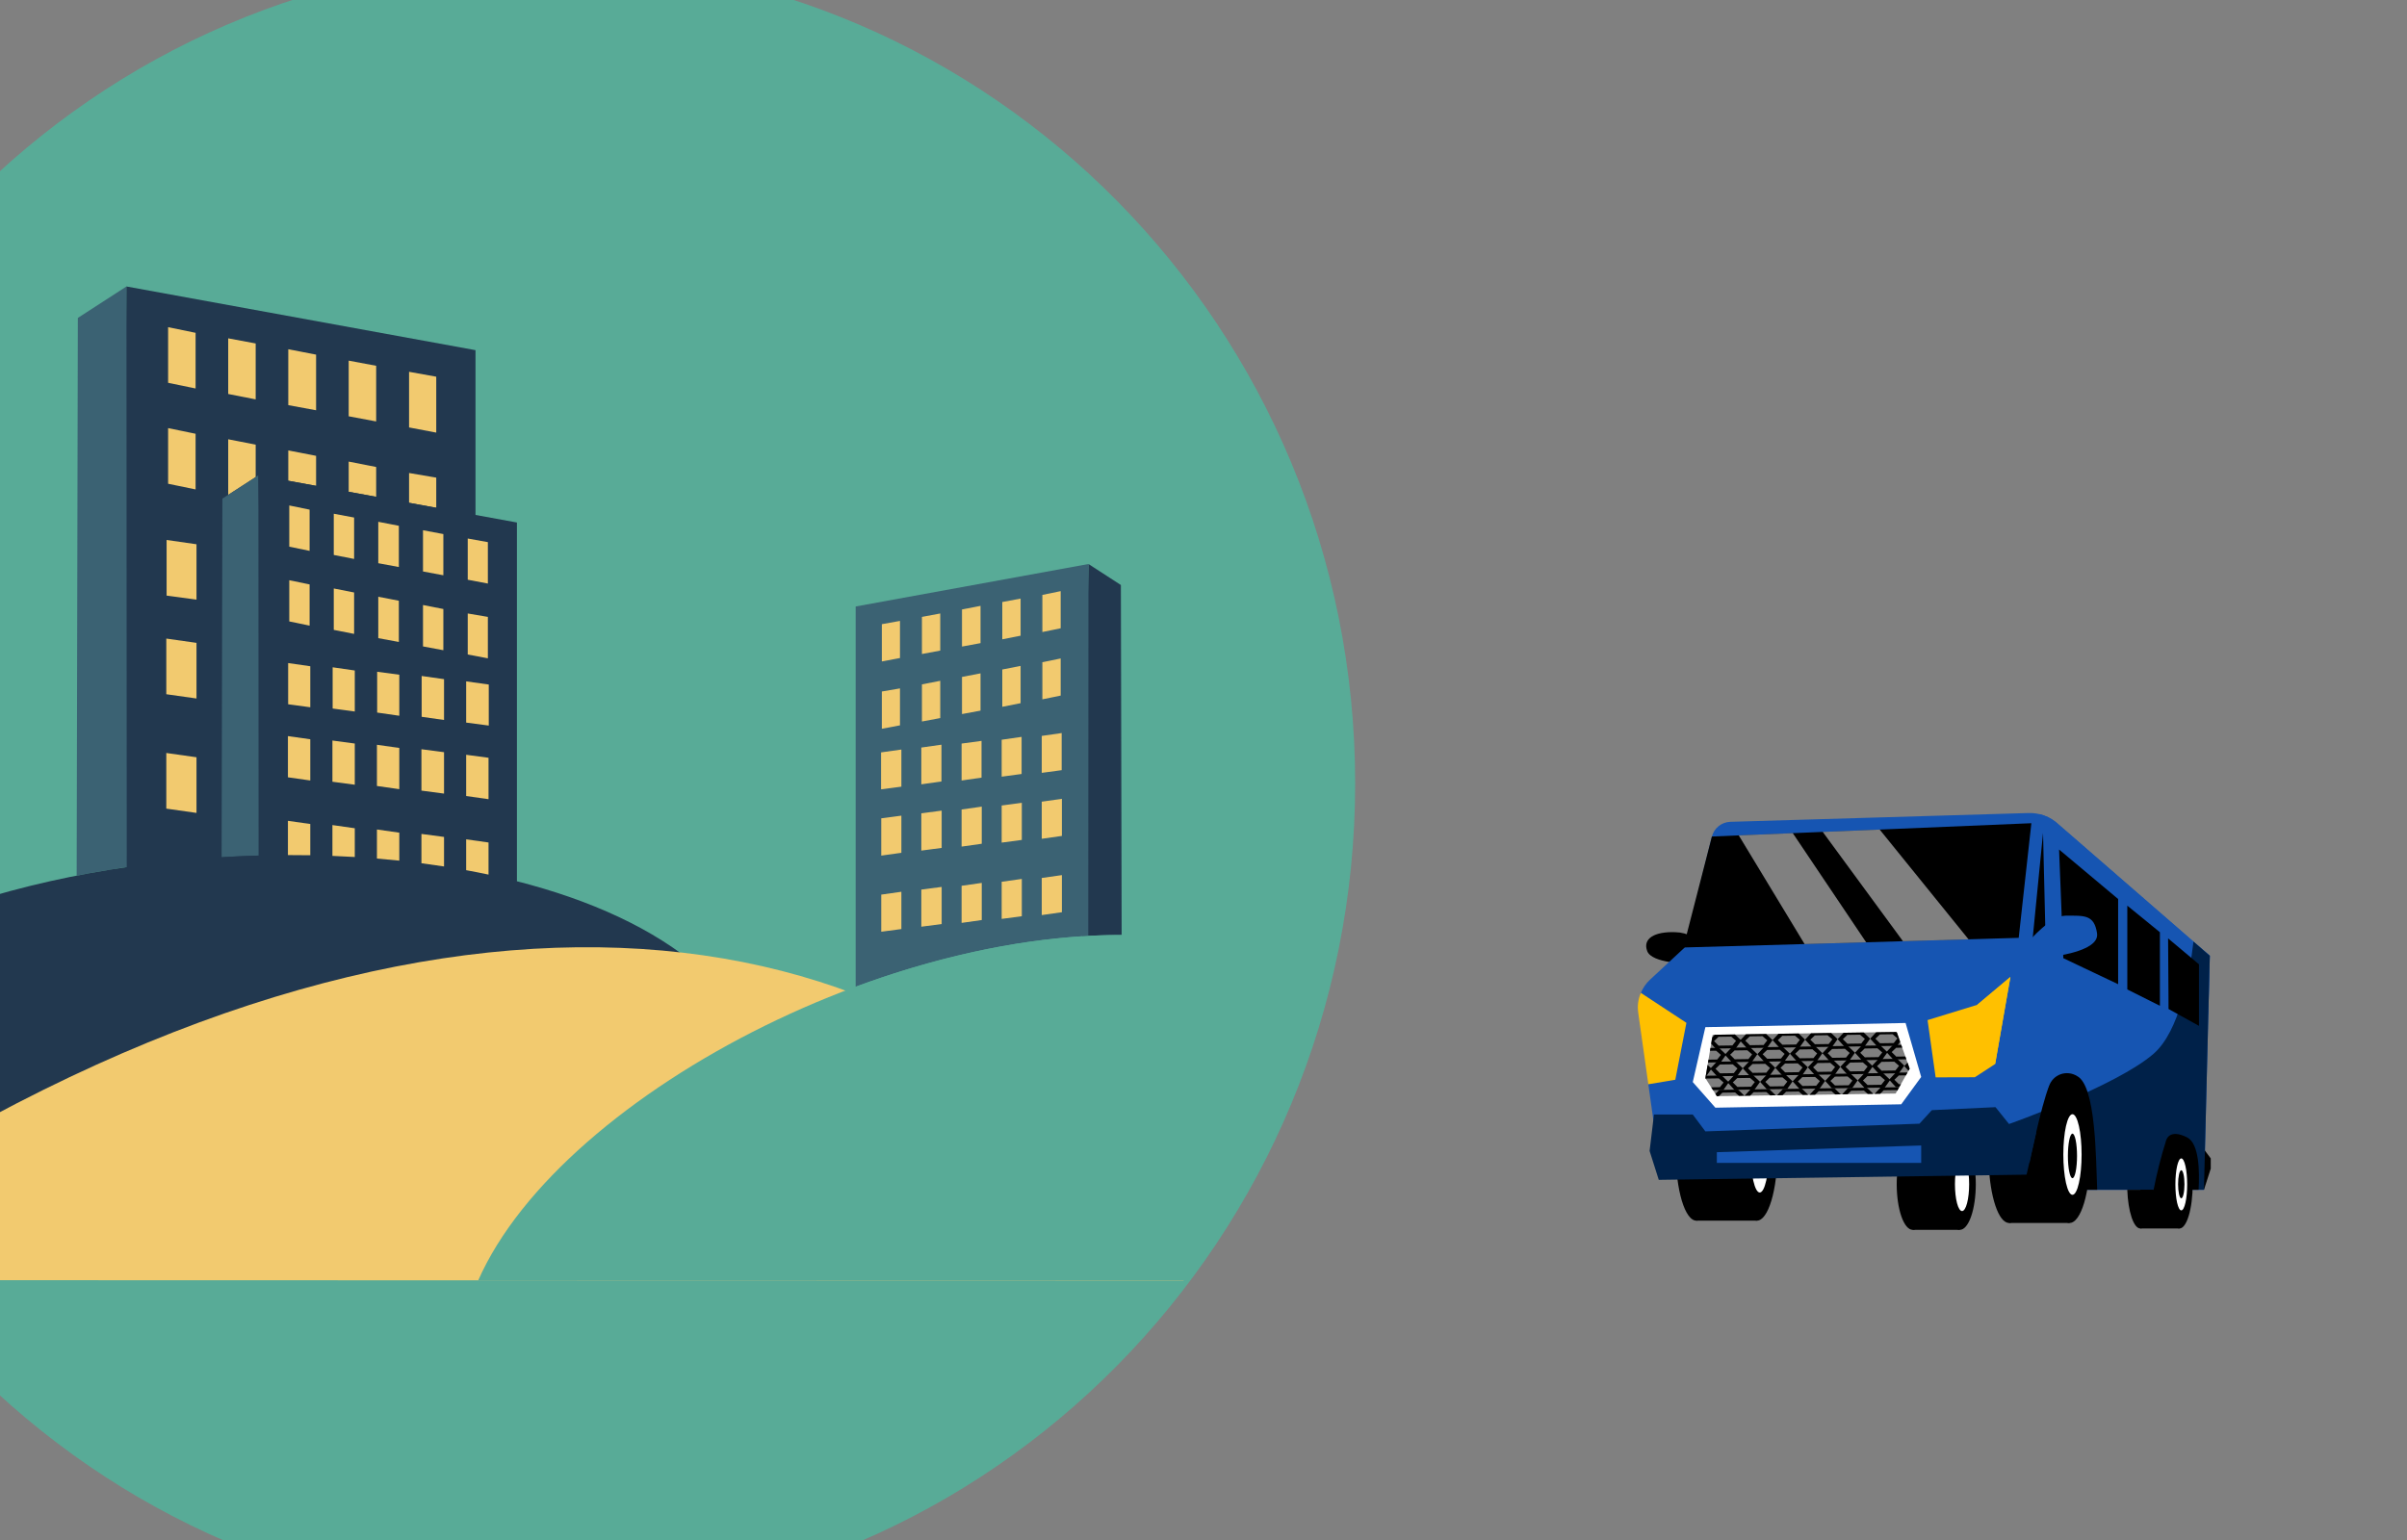 <svg xmlns="http://www.w3.org/2000/svg" xmlns:xlink="http://www.w3.org/1999/xlink" width="1200" zoomAndPan="magnify" viewBox="0 0 900 576" height="768" preserveAspectRatio="xMidYMid meet" version="1.0"><rect x="0" y="0" width="900" height="576" fill="#808080" stroke="none"/><defs><clipPath id="c50870cd06"><path d="M 613 304.039 L 827 304.039 L 827 446 L 613 446 Z M 613 304.039 " clip-rule="nonzero"/></clipPath><clipPath id="26bb9c0d37"><path d="M 745 304.039 L 827 304.039 L 827 417 L 745 417 Z M 745 304.039 " clip-rule="nonzero"/></clipPath><clipPath id="5afe6387d0"><path d="M 637 385.328 L 715 385.328 L 715 410 L 637 410 Z M 637 385.328 " clip-rule="nonzero"/></clipPath><clipPath id="3773855253"><path d="M 640.371 387.039 L 637.652 403.27 L 641.945 409.996 L 708.793 409.012 L 714.051 399.723 L 709.199 385.988 Z M 640.371 387.039 " clip-rule="nonzero"/></clipPath><clipPath id="8f1672b549"><path d="M 638 386 L 652 386 L 652 393 L 638 393 Z M 638 386 " clip-rule="nonzero"/></clipPath><clipPath id="b7da00305a"><path d="M 640.371 387.039 L 637.652 403.27 L 641.945 409.996 L 708.793 409.012 L 714.051 399.723 L 709.199 385.988 Z M 640.371 387.039 " clip-rule="nonzero"/></clipPath><clipPath id="93feeb0525"><path d="M 650 386 L 663 386 L 663 393 L 650 393 Z M 650 386 " clip-rule="nonzero"/></clipPath><clipPath id="50cc2ec96d"><path d="M 640.371 387.039 L 637.652 403.27 L 641.945 409.996 L 708.793 409.012 L 714.051 399.723 L 709.199 385.988 Z M 640.371 387.039 " clip-rule="nonzero"/></clipPath><clipPath id="a09b13b1d5"><path d="M 662 386 L 675 386 L 675 392 L 662 392 Z M 662 386 " clip-rule="nonzero"/></clipPath><clipPath id="7c0d846e97"><path d="M 640.371 387.039 L 637.652 403.27 L 641.945 409.996 L 708.793 409.012 L 714.051 399.723 L 709.199 385.988 Z M 640.371 387.039 " clip-rule="nonzero"/></clipPath><clipPath id="ab8225ae27"><path d="M 674 386 L 688 386 L 688 392 L 674 392 Z M 674 386 " clip-rule="nonzero"/></clipPath><clipPath id="38d6e8d52d"><path d="M 640.371 387.039 L 637.652 403.27 L 641.945 409.996 L 708.793 409.012 L 714.051 399.723 L 709.199 385.988 Z M 640.371 387.039 " clip-rule="nonzero"/></clipPath><clipPath id="631a43b63d"><path d="M 687 385.328 L 700 385.328 L 700 392 L 687 392 Z M 687 385.328 " clip-rule="nonzero"/></clipPath><clipPath id="41ed43c1f1"><path d="M 640.371 387.039 L 637.652 403.27 L 641.945 409.996 L 708.793 409.012 L 714.051 399.723 L 709.199 385.988 Z M 640.371 387.039 " clip-rule="nonzero"/></clipPath><clipPath id="b9b2896fe4"><path d="M 699 385.328 L 712 385.328 L 712 392 L 699 392 Z M 699 385.328 " clip-rule="nonzero"/></clipPath><clipPath id="6bdbd71ebe"><path d="M 640.371 387.039 L 637.652 403.27 L 641.945 409.996 L 708.793 409.012 L 714.051 399.723 L 709.199 385.988 Z M 640.371 387.039 " clip-rule="nonzero"/></clipPath><clipPath id="a445937c79"><path d="M 637 391 L 646 391 L 646 398 L 637 398 Z M 637 391 " clip-rule="nonzero"/></clipPath><clipPath id="720e66d20e"><path d="M 640.371 387.039 L 637.652 403.27 L 641.945 409.996 L 708.793 409.012 L 714.051 399.723 L 709.199 385.988 Z M 640.371 387.039 " clip-rule="nonzero"/></clipPath><clipPath id="6c45c16531"><path d="M 644 391 L 658 391 L 658 398 L 644 398 Z M 644 391 " clip-rule="nonzero"/></clipPath><clipPath id="a61a48e977"><path d="M 640.371 387.039 L 637.652 403.27 L 641.945 409.996 L 708.793 409.012 L 714.051 399.723 L 709.199 385.988 Z M 640.371 387.039 " clip-rule="nonzero"/></clipPath><clipPath id="13bc1ef814"><path d="M 657 391 L 670 391 L 670 398 L 657 398 Z M 657 391 " clip-rule="nonzero"/></clipPath><clipPath id="ef3e262cb1"><path d="M 640.371 387.039 L 637.652 403.27 L 641.945 409.996 L 708.793 409.012 L 714.051 399.723 L 709.199 385.988 Z M 640.371 387.039 " clip-rule="nonzero"/></clipPath><clipPath id="40431cc920"><path d="M 669 391 L 682 391 L 682 397 L 669 397 Z M 669 391 " clip-rule="nonzero"/></clipPath><clipPath id="650b8360eb"><path d="M 640.371 387.039 L 637.652 403.27 L 641.945 409.996 L 708.793 409.012 L 714.051 399.723 L 709.199 385.988 Z M 640.371 387.039 " clip-rule="nonzero"/></clipPath><clipPath id="f94ff9e582"><path d="M 681 391 L 694 391 L 694 397 L 681 397 Z M 681 391 " clip-rule="nonzero"/></clipPath><clipPath id="95c9f5e96e"><path d="M 640.371 387.039 L 637.652 403.27 L 641.945 409.996 L 708.793 409.012 L 714.051 399.723 L 709.199 385.988 Z M 640.371 387.039 " clip-rule="nonzero"/></clipPath><clipPath id="4570484403"><path d="M 693 391 L 706 391 L 706 397 L 693 397 Z M 693 391 " clip-rule="nonzero"/></clipPath><clipPath id="482ec7bea9"><path d="M 640.371 387.039 L 637.652 403.27 L 641.945 409.996 L 708.793 409.012 L 714.051 399.723 L 709.199 385.988 Z M 640.371 387.039 " clip-rule="nonzero"/></clipPath><clipPath id="af3687f2bf"><path d="M 705 390 L 715 390 L 715 397 L 705 397 Z M 705 390 " clip-rule="nonzero"/></clipPath><clipPath id="1d37b58426"><path d="M 640.371 387.039 L 637.652 403.27 L 641.945 409.996 L 708.793 409.012 L 714.051 399.723 L 709.199 385.988 Z M 640.371 387.039 " clip-rule="nonzero"/></clipPath><clipPath id="a944ec4eaa"><path d="M 637 402 L 647 402 L 647 408 L 637 408 Z M 637 402 " clip-rule="nonzero"/></clipPath><clipPath id="b0e8e57671"><path d="M 640.371 387.039 L 637.652 403.27 L 641.945 409.996 L 708.793 409.012 L 714.051 399.723 L 709.199 385.988 Z M 640.371 387.039 " clip-rule="nonzero"/></clipPath><clipPath id="6ee6299d6f"><path d="M 645 402 L 659 402 L 659 408 L 645 408 Z M 645 402 " clip-rule="nonzero"/></clipPath><clipPath id="b40103d2fd"><path d="M 640.371 387.039 L 637.652 403.27 L 641.945 409.996 L 708.793 409.012 L 714.051 399.723 L 709.199 385.988 Z M 640.371 387.039 " clip-rule="nonzero"/></clipPath><clipPath id="bcd43a2240"><path d="M 658 401 L 671 401 L 671 408 L 658 408 Z M 658 401 " clip-rule="nonzero"/></clipPath><clipPath id="23d0c650a2"><path d="M 640.371 387.039 L 637.652 403.27 L 641.945 409.996 L 708.793 409.012 L 714.051 399.723 L 709.199 385.988 Z M 640.371 387.039 " clip-rule="nonzero"/></clipPath><clipPath id="b4ce38d4cf"><path d="M 670 401 L 683 401 L 683 408 L 670 408 Z M 670 401 " clip-rule="nonzero"/></clipPath><clipPath id="df32334731"><path d="M 640.371 387.039 L 637.652 403.27 L 641.945 409.996 L 708.793 409.012 L 714.051 399.723 L 709.199 385.988 Z M 640.371 387.039 " clip-rule="nonzero"/></clipPath><clipPath id="328d799c04"><path d="M 682 401 L 695 401 L 695 408 L 682 408 Z M 682 401 " clip-rule="nonzero"/></clipPath><clipPath id="1b8f87cc86"><path d="M 640.371 387.039 L 637.652 403.27 L 641.945 409.996 L 708.793 409.012 L 714.051 399.723 L 709.199 385.988 Z M 640.371 387.039 " clip-rule="nonzero"/></clipPath><clipPath id="6e350bc736"><path d="M 694 401 L 707 401 L 707 407 L 694 407 Z M 694 401 " clip-rule="nonzero"/></clipPath><clipPath id="379f4aab6c"><path d="M 640.371 387.039 L 637.652 403.27 L 641.945 409.996 L 708.793 409.012 L 714.051 399.723 L 709.199 385.988 Z M 640.371 387.039 " clip-rule="nonzero"/></clipPath><clipPath id="54a6721511"><path d="M 706 401 L 715 401 L 715 407 L 706 407 Z M 706 401 " clip-rule="nonzero"/></clipPath><clipPath id="5874a92c2b"><path d="M 640.371 387.039 L 637.652 403.27 L 641.945 409.996 L 708.793 409.012 L 714.051 399.723 L 709.199 385.988 Z M 640.371 387.039 " clip-rule="nonzero"/></clipPath><clipPath id="2b37ffe5c1"><path d="M 640 407 L 653 407 L 653 410 L 640 410 Z M 640 407 " clip-rule="nonzero"/></clipPath><clipPath id="2f9fa04454"><path d="M 640.371 387.039 L 637.652 403.27 L 641.945 409.996 L 708.793 409.012 L 714.051 399.723 L 709.199 385.988 Z M 640.371 387.039 " clip-rule="nonzero"/></clipPath><clipPath id="88fdb44ea2"><path d="M 652 407 L 665 407 L 665 410 L 652 410 Z M 652 407 " clip-rule="nonzero"/></clipPath><clipPath id="8275cd7e96"><path d="M 640.371 387.039 L 637.652 403.27 L 641.945 409.996 L 708.793 409.012 L 714.051 399.723 L 709.199 385.988 Z M 640.371 387.039 " clip-rule="nonzero"/></clipPath><clipPath id="ac8d872f6c"><path d="M 664 407 L 677 407 L 677 410 L 664 410 Z M 664 407 " clip-rule="nonzero"/></clipPath><clipPath id="8daf74ec04"><path d="M 640.371 387.039 L 637.652 403.27 L 641.945 409.996 L 708.793 409.012 L 714.051 399.723 L 709.199 385.988 Z M 640.371 387.039 " clip-rule="nonzero"/></clipPath><clipPath id="d397c3bda0"><path d="M 676 407 L 689 407 L 689 410 L 676 410 Z M 676 407 " clip-rule="nonzero"/></clipPath><clipPath id="5b356e0130"><path d="M 640.371 387.039 L 637.652 403.27 L 641.945 409.996 L 708.793 409.012 L 714.051 399.723 L 709.199 385.988 Z M 640.371 387.039 " clip-rule="nonzero"/></clipPath><clipPath id="2549a88d62"><path d="M 688 406 L 701 406 L 701 410 L 688 410 Z M 688 406 " clip-rule="nonzero"/></clipPath><clipPath id="88d81db67d"><path d="M 640.371 387.039 L 637.652 403.27 L 641.945 409.996 L 708.793 409.012 L 714.051 399.723 L 709.199 385.988 Z M 640.371 387.039 " clip-rule="nonzero"/></clipPath><clipPath id="494ccb5560"><path d="M 700 406 L 713 406 L 713 410 L 700 410 Z M 700 406 " clip-rule="nonzero"/></clipPath><clipPath id="beb9265c9e"><path d="M 640.371 387.039 L 637.652 403.27 L 641.945 409.996 L 708.793 409.012 L 714.051 399.723 L 709.199 385.988 Z M 640.371 387.039 " clip-rule="nonzero"/></clipPath><clipPath id="9e418f6b1f"><path d="M 637 397 L 640 397 L 640 403 L 637 403 Z M 637 397 " clip-rule="nonzero"/></clipPath><clipPath id="fe9341bc4c"><path d="M 640.371 387.039 L 637.652 403.27 L 641.945 409.996 L 708.793 409.012 L 714.051 399.723 L 709.199 385.988 Z M 640.371 387.039 " clip-rule="nonzero"/></clipPath><clipPath id="522a0f078a"><path d="M 639 397 L 652 397 L 652 403 L 639 403 Z M 639 397 " clip-rule="nonzero"/></clipPath><clipPath id="a7b4d72d1e"><path d="M 640.371 387.039 L 637.652 403.27 L 641.945 409.996 L 708.793 409.012 L 714.051 399.723 L 709.199 385.988 Z M 640.371 387.039 " clip-rule="nonzero"/></clipPath><clipPath id="d218471d20"><path d="M 651 396 L 664 396 L 664 403 L 651 403 Z M 651 396 " clip-rule="nonzero"/></clipPath><clipPath id="0ebba485b9"><path d="M 640.371 387.039 L 637.652 403.27 L 641.945 409.996 L 708.793 409.012 L 714.051 399.723 L 709.199 385.988 Z M 640.371 387.039 " clip-rule="nonzero"/></clipPath><clipPath id="e669d8592c"><path d="M 663 396 L 676 396 L 676 403 L 663 403 Z M 663 396 " clip-rule="nonzero"/></clipPath><clipPath id="d83c089aa7"><path d="M 640.371 387.039 L 637.652 403.27 L 641.945 409.996 L 708.793 409.012 L 714.051 399.723 L 709.199 385.988 Z M 640.371 387.039 " clip-rule="nonzero"/></clipPath><clipPath id="67377e4934"><path d="M 675 396 L 689 396 L 689 402 L 675 402 Z M 675 396 " clip-rule="nonzero"/></clipPath><clipPath id="d74d5931ab"><path d="M 640.371 387.039 L 637.652 403.27 L 641.945 409.996 L 708.793 409.012 L 714.051 399.723 L 709.199 385.988 Z M 640.371 387.039 " clip-rule="nonzero"/></clipPath><clipPath id="06bd7088a5"><path d="M 688 396 L 701 396 L 701 402 L 688 402 Z M 688 396 " clip-rule="nonzero"/></clipPath><clipPath id="fec5ff9d75"><path d="M 640.371 387.039 L 637.652 403.27 L 641.945 409.996 L 708.793 409.012 L 714.051 399.723 L 709.199 385.988 Z M 640.371 387.039 " clip-rule="nonzero"/></clipPath><clipPath id="fc6bb465eb"><path d="M 699 396 L 713 396 L 713 402 L 699 402 Z M 699 396 " clip-rule="nonzero"/></clipPath><clipPath id="2ff2633f43"><path d="M 640.371 387.039 L 637.652 403.27 L 641.945 409.996 L 708.793 409.012 L 714.051 399.723 L 709.199 385.988 Z M 640.371 387.039 " clip-rule="nonzero"/></clipPath><clipPath id="84426af711"><path d="M 712 396 L 715 396 L 715 402 L 712 402 Z M 712 396 " clip-rule="nonzero"/></clipPath><clipPath id="41c63237e7"><path d="M 640.371 387.039 L 637.652 403.27 L 641.945 409.996 L 708.793 409.012 L 714.051 399.723 L 709.199 385.988 Z M 640.371 387.039 " clip-rule="nonzero"/></clipPath><clipPath id="c1377e2e1a"><path d="M 0 0 L 506.707 0 L 506.707 576 L 0 576 Z M 0 0 " clip-rule="nonzero"/></clipPath><clipPath id="f3a77e165f"><path d="M 203.043 -14.961 C 35.336 -14.961 -100.621 122.902 -100.621 292.969 C -100.621 463.031 35.336 600.895 203.043 600.895 C 370.754 600.895 506.707 463.031 506.707 292.969 C 506.707 122.902 370.754 -14.961 203.043 -14.961 Z M 203.043 -14.961 " clip-rule="nonzero"/></clipPath><clipPath id="263dd92ead"><path d="M 28 107.059 L 51 107.059 L 51 328 L 28 328 Z M 28 107.059 " clip-rule="nonzero"/></clipPath><clipPath id="b2fe853df6"><path d="M 47 107.059 L 178 107.059 L 178 332 L 47 332 Z M 47 107.059 " clip-rule="nonzero"/></clipPath><clipPath id="45325cd7c7"><path d="M 0 354.137 L 442.562 354.137 L 442.562 478.945 L 0 478.945 Z M 0 354.137 " clip-rule="nonzero"/></clipPath><clipPath id="a10dad5367"><path d="M 178.258 349.438 L 442.562 349.438 L 442.562 478.945 L 178.258 478.945 Z M 178.258 349.438 " clip-rule="nonzero"/></clipPath></defs><path fill="#000000" d="M 631.066 360.371 C 631.066 360.371 617.699 360.379 615.918 355.75 C 614.141 351.121 618.527 348.34 626.5 348.668 C 627.621 348.688 628.723 348.844 629.805 349.141 C 630.883 349.434 631.914 349.859 632.887 350.41 C 633.859 350.961 634.75 351.625 635.559 352.398 C 636.367 353.176 637.062 354.039 637.652 354.988 Z M 631.066 360.371 " fill-opacity="1" fill-rule="nonzero"/><path fill="#000000" d="M 721.148 442.898 C 721.148 444.023 721.109 445.133 721.031 446.234 C 720.957 447.336 720.844 448.402 720.691 449.441 C 720.543 450.477 720.359 451.461 720.141 452.395 C 719.922 453.328 719.676 454.191 719.398 454.984 C 719.121 455.781 718.816 456.488 718.492 457.113 C 718.164 457.734 717.82 458.262 717.457 458.691 C 717.098 459.121 716.723 459.445 716.34 459.664 C 715.953 459.883 715.566 459.992 715.172 459.992 C 714.781 459.992 714.391 459.883 714.008 459.664 C 713.621 459.445 713.25 459.121 712.887 458.691 C 712.523 458.262 712.18 457.734 711.855 457.113 C 711.527 456.488 711.227 455.781 710.949 454.984 C 710.672 454.191 710.422 453.328 710.207 452.395 C 709.988 451.461 709.805 450.477 709.652 449.441 C 709.504 448.402 709.391 447.336 709.312 446.234 C 709.238 445.133 709.199 444.023 709.199 442.898 C 709.199 441.777 709.238 440.668 709.312 439.566 C 709.391 438.465 709.504 437.395 709.652 436.359 C 709.805 435.32 709.988 434.336 710.207 433.402 C 710.422 432.473 710.672 431.609 710.949 430.812 C 711.227 430.02 711.527 429.312 711.855 428.688 C 712.18 428.066 712.523 427.539 712.887 427.109 C 713.25 426.68 713.621 426.355 714.008 426.137 C 714.391 425.918 714.781 425.809 715.172 425.809 C 715.566 425.809 715.953 425.918 716.34 426.137 C 716.723 426.355 717.098 426.68 717.457 427.109 C 717.82 427.539 718.164 428.066 718.492 428.688 C 718.816 429.312 719.121 430.02 719.398 430.812 C 719.676 431.609 719.922 432.473 720.141 433.402 C 720.359 434.336 720.543 435.32 720.691 436.359 C 720.844 437.395 720.957 438.465 721.031 439.566 C 721.109 440.668 721.148 441.777 721.148 442.898 Z M 721.148 442.898 " fill-opacity="1" fill-rule="nonzero"/><path fill="#000000" d="M 715.172 425.809 L 732.797 425.809 L 732.797 459.992 L 715.172 459.992 Z M 715.172 425.809 " fill-opacity="1" fill-rule="nonzero"/><path fill="#000000" d="M 738.77 442.898 C 738.77 444.023 738.73 445.133 738.652 446.234 C 738.578 447.336 738.465 448.402 738.312 449.441 C 738.164 450.477 737.98 451.461 737.762 452.395 C 737.543 453.328 737.297 454.191 737.02 454.984 C 736.742 455.781 736.441 456.488 736.113 457.113 C 735.789 457.734 735.445 458.262 735.082 458.691 C 734.719 459.121 734.344 459.445 733.961 459.664 C 733.574 459.883 733.188 459.992 732.797 459.992 C 732.402 459.992 732.016 459.883 731.629 459.664 C 731.246 459.445 730.871 459.121 730.508 458.691 C 730.148 458.262 729.801 457.734 729.477 457.113 C 729.148 456.488 728.848 455.781 728.57 454.984 C 728.293 454.191 728.047 453.328 727.828 452.395 C 727.609 451.461 727.426 450.477 727.277 449.441 C 727.125 448.402 727.012 447.336 726.938 446.234 C 726.859 445.133 726.82 444.023 726.82 442.898 C 726.82 441.777 726.859 440.668 726.938 439.566 C 727.012 438.465 727.125 437.395 727.277 436.359 C 727.426 435.32 727.609 434.336 727.828 433.402 C 728.047 432.473 728.293 431.609 728.57 430.812 C 728.848 430.02 729.148 429.312 729.477 428.688 C 729.801 428.066 730.148 427.539 730.508 427.109 C 730.871 426.68 731.246 426.355 731.629 426.137 C 732.016 425.918 732.402 425.809 732.797 425.809 C 733.188 425.809 733.574 425.918 733.961 426.137 C 734.344 426.355 734.719 426.68 735.082 427.109 C 735.445 427.539 735.789 428.066 736.113 428.688 C 736.441 429.312 736.742 430.02 737.02 430.812 C 737.297 431.609 737.543 432.473 737.762 433.402 C 737.98 434.336 738.164 435.32 738.312 436.359 C 738.465 437.395 738.578 438.465 738.652 439.566 C 738.73 440.668 738.77 441.777 738.77 442.898 Z M 738.77 442.898 " fill-opacity="1" fill-rule="nonzero"/><path fill="#ffffff" d="M 736.285 442.898 C 736.285 443.562 736.27 444.215 736.234 444.863 C 736.199 445.512 736.148 446.141 736.082 446.75 C 736.016 447.363 735.934 447.941 735.836 448.492 C 735.742 449.039 735.629 449.547 735.508 450.016 C 735.383 450.484 735.25 450.898 735.105 451.266 C 734.961 451.633 734.805 451.945 734.645 452.195 C 734.484 452.449 734.316 452.641 734.148 452.77 C 733.977 452.898 733.805 452.965 733.629 452.965 C 733.453 452.965 733.281 452.898 733.109 452.77 C 732.938 452.641 732.773 452.449 732.613 452.195 C 732.449 451.945 732.297 451.633 732.152 451.266 C 732.008 450.898 731.875 450.484 731.75 450.016 C 731.625 449.547 731.516 449.039 731.418 448.492 C 731.324 447.941 731.242 447.363 731.176 446.75 C 731.105 446.141 731.059 445.512 731.023 444.863 C 730.988 444.215 730.973 443.562 730.973 442.898 C 730.973 442.238 730.988 441.586 731.023 440.938 C 731.059 440.289 731.105 439.66 731.176 439.047 C 731.242 438.438 731.324 437.859 731.418 437.309 C 731.516 436.758 731.625 436.25 731.75 435.785 C 731.875 435.316 732.008 434.898 732.152 434.531 C 732.297 434.164 732.449 433.855 732.613 433.602 C 732.773 433.352 732.938 433.16 733.109 433.031 C 733.281 432.902 733.453 432.836 733.629 432.836 C 733.805 432.836 733.977 432.902 734.148 433.031 C 734.316 433.16 734.484 433.352 734.645 433.602 C 734.805 433.855 734.961 434.164 735.105 434.531 C 735.25 434.898 735.383 435.316 735.508 435.785 C 735.629 436.25 735.742 436.758 735.836 437.309 C 735.934 437.859 736.016 438.438 736.082 439.047 C 736.148 439.66 736.199 440.289 736.234 440.938 C 736.27 441.586 736.285 442.238 736.285 442.898 Z M 736.285 442.898 " fill-opacity="1" fill-rule="nonzero"/><path fill="#000000" d="M 641.945 430.953 C 641.945 431.789 641.934 432.629 641.91 433.461 C 641.883 434.297 641.848 435.125 641.797 435.949 C 641.75 436.77 641.688 437.582 641.613 438.383 C 641.543 439.188 641.457 439.977 641.359 440.75 C 641.266 441.523 641.156 442.281 641.039 443.023 C 640.922 443.762 640.789 444.48 640.652 445.176 C 640.512 445.875 640.363 446.547 640.203 447.195 C 640.043 447.844 639.875 448.465 639.695 449.059 C 639.52 449.648 639.332 450.211 639.137 450.746 C 638.945 451.277 638.742 451.777 638.531 452.242 C 638.324 452.707 638.109 453.137 637.887 453.531 C 637.664 453.93 637.438 454.285 637.207 454.605 C 636.973 454.93 636.738 455.211 636.496 455.453 C 636.254 455.699 636.012 455.902 635.766 456.062 C 635.52 456.227 635.27 456.352 635.02 456.434 C 634.77 456.516 634.52 456.555 634.266 456.555 C 634.016 456.555 633.766 456.516 633.516 456.434 C 633.266 456.352 633.016 456.227 632.77 456.062 C 632.523 455.902 632.277 455.699 632.039 455.453 C 631.797 455.211 631.562 454.93 631.328 454.605 C 631.098 454.285 630.871 453.93 630.648 453.531 C 630.426 453.137 630.211 452.707 630 452.242 C 629.793 451.777 629.59 451.277 629.395 450.746 C 629.203 450.211 629.016 449.648 628.836 449.059 C 628.66 448.465 628.492 447.844 628.332 447.195 C 628.172 446.547 628.023 445.875 627.883 445.176 C 627.742 444.48 627.613 443.762 627.496 443.023 C 627.375 442.281 627.27 441.523 627.172 440.75 C 627.078 439.977 626.992 439.188 626.918 438.387 C 626.848 437.582 626.785 436.77 626.734 435.949 C 626.688 435.125 626.648 434.297 626.625 433.461 C 626.602 432.629 626.59 431.789 626.59 430.953 C 626.59 430.113 626.602 429.277 626.625 428.441 C 626.648 427.609 626.688 426.781 626.734 425.957 C 626.785 425.133 626.848 424.32 626.918 423.52 C 626.992 422.719 627.078 421.93 627.172 421.152 C 627.27 420.379 627.375 419.621 627.496 418.883 C 627.613 418.145 627.742 417.426 627.883 416.727 C 628.023 416.031 628.172 415.355 628.332 414.711 C 628.492 414.062 628.66 413.441 628.836 412.848 C 629.016 412.254 629.203 411.691 629.395 411.16 C 629.59 410.629 629.793 410.129 630 409.664 C 630.211 409.199 630.426 408.766 630.648 408.371 C 630.871 407.977 631.098 407.617 631.328 407.297 C 631.562 406.977 631.797 406.695 632.039 406.449 C 632.277 406.207 632.523 406.004 632.77 405.84 C 633.016 405.676 633.266 405.555 633.516 405.473 C 633.766 405.391 634.016 405.348 634.266 405.348 C 634.52 405.348 634.77 405.391 635.02 405.473 C 635.27 405.555 635.52 405.676 635.766 405.84 C 636.012 406.004 636.254 406.207 636.496 406.449 C 636.738 406.695 636.973 406.977 637.207 407.297 C 637.438 407.617 637.664 407.977 637.887 408.371 C 638.109 408.766 638.324 409.199 638.531 409.664 C 638.742 410.129 638.945 410.629 639.137 411.16 C 639.332 411.691 639.52 412.254 639.695 412.848 C 639.875 413.441 640.043 414.062 640.203 414.711 C 640.363 415.355 640.512 416.031 640.652 416.727 C 640.789 417.426 640.922 418.145 641.039 418.883 C 641.156 419.621 641.266 420.379 641.359 421.152 C 641.457 421.93 641.543 422.719 641.613 423.52 C 641.688 424.32 641.75 425.133 641.797 425.957 C 641.848 426.781 641.883 427.609 641.91 428.441 C 641.934 429.277 641.945 430.113 641.945 430.953 Z M 641.945 430.953 " fill-opacity="1" fill-rule="nonzero"/><path fill="#000000" d="M 634.266 405.352 L 656.914 405.352 L 656.914 456.555 L 634.266 456.555 Z M 634.266 405.352 " fill-opacity="1" fill-rule="nonzero"/><path fill="#000000" d="M 664.594 430.953 C 664.594 431.789 664.582 432.629 664.555 433.461 C 664.531 434.297 664.496 435.125 664.445 435.949 C 664.398 436.77 664.336 437.582 664.262 438.383 C 664.191 439.188 664.105 439.977 664.008 440.75 C 663.914 441.523 663.805 442.281 663.688 443.023 C 663.566 443.762 663.438 444.48 663.301 445.176 C 663.16 445.875 663.012 446.547 662.852 447.195 C 662.691 447.844 662.523 448.465 662.344 449.059 C 662.168 449.648 661.98 450.211 661.785 450.746 C 661.59 451.277 661.391 451.777 661.18 452.242 C 660.973 452.707 660.758 453.137 660.535 453.531 C 660.312 453.93 660.086 454.285 659.852 454.605 C 659.621 454.93 659.383 455.211 659.145 455.453 C 658.902 455.699 658.66 455.902 658.414 456.062 C 658.168 456.227 657.918 456.352 657.668 456.434 C 657.418 456.516 657.168 456.555 656.914 456.555 C 656.664 456.555 656.414 456.516 656.164 456.434 C 655.914 456.352 655.664 456.227 655.418 456.062 C 655.172 455.902 654.926 455.699 654.688 455.453 C 654.445 455.211 654.207 454.93 653.977 454.605 C 653.746 454.285 653.516 453.93 653.297 453.531 C 653.074 453.137 652.859 452.707 652.648 452.242 C 652.441 451.777 652.238 451.277 652.043 450.746 C 651.848 450.211 651.664 449.648 651.484 449.059 C 651.309 448.465 651.141 447.844 650.98 447.195 C 650.82 446.547 650.672 445.875 650.531 445.176 C 650.391 444.48 650.262 443.762 650.145 443.023 C 650.023 442.281 649.918 441.523 649.82 440.75 C 649.727 439.977 649.641 439.188 649.566 438.387 C 649.496 437.582 649.434 436.77 649.383 435.949 C 649.336 435.125 649.297 434.297 649.273 433.461 C 649.25 432.629 649.238 431.789 649.238 430.953 C 649.238 430.113 649.25 429.277 649.273 428.441 C 649.297 427.609 649.336 426.781 649.383 425.957 C 649.434 425.133 649.496 424.32 649.566 423.52 C 649.641 422.719 649.727 421.93 649.82 421.152 C 649.918 420.379 650.023 419.621 650.145 418.883 C 650.262 418.145 650.391 417.426 650.531 416.727 C 650.672 416.031 650.82 415.355 650.98 414.711 C 651.141 414.062 651.309 413.441 651.484 412.848 C 651.664 412.254 651.848 411.691 652.043 411.16 C 652.238 410.629 652.441 410.129 652.648 409.664 C 652.859 409.199 653.074 408.766 653.297 408.371 C 653.516 407.977 653.746 407.617 653.977 407.297 C 654.207 406.977 654.445 406.695 654.688 406.449 C 654.926 406.207 655.172 406.004 655.418 405.84 C 655.664 405.676 655.914 405.555 656.164 405.473 C 656.414 405.391 656.664 405.348 656.914 405.348 C 657.168 405.348 657.418 405.391 657.668 405.473 C 657.918 405.555 658.168 405.676 658.414 405.84 C 658.66 406.004 658.902 406.207 659.145 406.449 C 659.383 406.695 659.621 406.977 659.852 407.297 C 660.086 407.617 660.312 407.977 660.535 408.371 C 660.758 408.766 660.973 409.199 661.18 409.664 C 661.391 410.129 661.59 410.629 661.785 411.16 C 661.98 411.691 662.168 412.254 662.344 412.848 C 662.523 413.441 662.691 414.062 662.852 414.711 C 663.012 415.355 663.16 416.031 663.301 416.727 C 663.438 417.426 663.566 418.145 663.688 418.883 C 663.805 419.621 663.914 420.379 664.008 421.152 C 664.105 421.93 664.191 422.719 664.262 423.52 C 664.336 424.32 664.398 425.133 664.445 425.957 C 664.496 426.781 664.531 427.609 664.555 428.441 C 664.582 429.277 664.594 430.113 664.594 430.953 Z M 664.594 430.953 " fill-opacity="1" fill-rule="nonzero"/><path fill="#ffffff" d="M 661.402 430.953 C 661.402 431.941 661.379 432.922 661.336 433.895 C 661.293 434.863 661.227 435.805 661.141 436.723 C 661.055 437.637 660.949 438.504 660.828 439.328 C 660.703 440.148 660.559 440.91 660.402 441.609 C 660.242 442.312 660.07 442.938 659.883 443.484 C 659.699 444.035 659.5 444.5 659.293 444.879 C 659.086 445.258 658.871 445.543 658.652 445.738 C 658.434 445.93 658.211 446.027 657.984 446.027 C 657.762 446.027 657.539 445.93 657.32 445.738 C 657.102 445.543 656.887 445.258 656.68 444.879 C 656.473 444.5 656.273 444.035 656.09 443.484 C 655.902 442.938 655.73 442.312 655.57 441.609 C 655.414 440.91 655.27 440.148 655.145 439.328 C 655.02 438.504 654.918 437.637 654.832 436.723 C 654.746 435.805 654.68 434.863 654.637 433.895 C 654.594 432.922 654.57 431.941 654.57 430.953 C 654.57 429.961 654.594 428.98 654.637 428.012 C 654.68 427.039 654.746 426.098 654.832 425.184 C 654.918 424.27 655.02 423.402 655.145 422.578 C 655.27 421.754 655.414 420.992 655.57 420.293 C 655.73 419.594 655.902 418.969 656.09 418.418 C 656.273 417.867 656.473 417.406 656.68 417.027 C 656.887 416.648 657.102 416.359 657.32 416.168 C 657.539 415.977 657.762 415.879 657.984 415.879 C 658.211 415.879 658.434 415.977 658.652 416.168 C 658.871 416.359 659.086 416.648 659.293 417.027 C 659.5 417.406 659.699 417.867 659.883 418.418 C 660.07 418.969 660.242 419.594 660.402 420.293 C 660.559 420.992 660.703 421.754 660.828 422.578 C 660.949 423.402 661.055 424.27 661.141 425.184 C 661.227 426.098 661.293 427.039 661.336 428.012 C 661.379 428.98 661.402 429.961 661.402 430.953 Z M 661.402 430.953 " fill-opacity="1" fill-rule="nonzero"/><g clip-path="url(#c50870cd06)"><path fill="#1655b2" d="M 826.27 357.477 L 825.734 378.602 L 824.082 445.02 L 762.527 445.02 L 756.016 437.426 L 755.715 437.062 L 753.66 436.996 L 620.246 433.457 L 616.324 405.547 L 617.074 381.125 C 616.711 378.586 612.555 373.672 613.539 371.367 C 614.316 369.48 615.453 367.836 616.945 366.438 L 629.902 354.406 L 640.078 312.949 C 640.074 312.926 640.082 312.902 640.098 312.887 C 640.297 312.117 640.609 311.402 641.039 310.734 C 641.469 310.066 641.996 309.488 642.613 308.992 C 643.234 308.496 643.918 308.109 644.664 307.832 C 645.41 307.559 646.18 307.406 646.973 307.383 L 758.5 304.094 C 759.852 304.059 761.188 304.195 762.504 304.5 C 764.84 305.027 766.93 306.043 768.781 307.551 L 820.164 352.188 Z M 826.27 357.477 " fill-opacity="1" fill-rule="nonzero"/></g><g clip-path="url(#26bb9c0d37)"><path fill="#1655b2" d="M 826.27 357.477 L 825.734 378.602 L 822.797 395.156 C 822.797 395.156 776.129 412.035 764.305 415.875 C 752.461 419.738 745.5 399.766 745.5 399.766 L 751.711 365.414 L 756.445 360.379 L 762.504 304.5 C 764.84 305.027 766.93 306.043 768.781 307.551 L 820.164 352.188 Z M 826.27 357.477 " fill-opacity="1" fill-rule="nonzero"/></g><path fill="#000000" d="M 823.523 429.117 L 826.621 433.273 L 826.621 437.109 L 824.078 445.016 L 822.793 430.844 Z M 823.523 429.117 " fill-opacity="1" fill-rule="nonzero"/><path fill="#002149" d="M 826.262 357.473 L 824.078 445.012 L 762.523 445.012 L 756.012 437.418 L 755.711 437.055 L 753.656 436.992 L 751.191 420.414 C 751.191 420.414 791.18 406.289 805.211 394.168 C 814.91 385.785 818.723 364.535 820.16 352.18 Z M 826.262 357.473 " fill-opacity="1" fill-rule="nonzero"/><path fill="#000000" d="M 822.066 445.012 L 814.891 445.012 L 810.008 440.746 L 809.965 426.492 C 809.965 426.492 811.016 421.973 817.805 425.426 C 822.324 427.73 822.473 438.27 822.066 445.012 Z M 822.066 445.012 " fill-opacity="1" fill-rule="nonzero"/><path fill="#000000" d="M 784.156 445.012 L 762.523 445.012 L 759.898 438.652 L 766.164 406.203 C 766.332 405.695 766.555 405.215 766.832 404.762 C 767.109 404.305 767.438 403.887 767.809 403.504 C 768.184 403.125 768.594 402.789 769.043 402.5 C 769.496 402.211 769.973 401.977 770.477 401.797 C 770.98 401.617 771.496 401.496 772.027 401.434 C 772.559 401.371 773.09 401.371 773.625 401.43 C 774.156 401.484 774.676 401.602 775.18 401.777 C 775.684 401.953 776.164 402.184 776.617 402.469 C 783.641 405.988 783.664 432.66 784.156 445.012 Z M 784.156 445.012 " fill-opacity="1" fill-rule="nonzero"/><path fill="#000000" d="M 758.797 434.949 C 758.348 447.621 755.113 457.414 751.191 457.414 C 747.273 457.414 744.039 447.621 743.59 434.949 Z M 758.797 434.949 " fill-opacity="1" fill-rule="nonzero"/><path fill="#000000" d="M 773.832 406.207 L 773.832 457.414 L 751.191 457.414 L 751.191 434.949 L 758.859 434.949 C 758.859 434.949 763.059 414.016 766.164 406.207 Z M 773.832 406.207 " fill-opacity="1" fill-rule="nonzero"/><path fill="#000000" d="M 781.52 431.816 C 781.52 432.652 781.504 433.492 781.48 434.324 C 781.457 435.16 781.418 435.988 781.371 436.812 C 781.32 437.633 781.262 438.445 781.188 439.246 C 781.113 440.051 781.031 440.84 780.934 441.613 C 780.836 442.387 780.73 443.145 780.609 443.887 C 780.492 444.625 780.363 445.344 780.223 446.039 C 780.086 446.738 779.934 447.41 779.773 448.059 C 779.617 448.707 779.445 449.328 779.27 449.922 C 779.09 450.512 778.906 451.074 778.711 451.609 C 778.516 452.141 778.316 452.641 778.105 453.105 C 777.895 453.57 777.68 454 777.461 454.395 C 777.238 454.793 777.012 455.148 776.777 455.469 C 776.547 455.793 776.309 456.074 776.07 456.316 C 775.828 456.562 775.586 456.766 775.336 456.926 C 775.09 457.09 774.844 457.215 774.594 457.297 C 774.344 457.379 774.09 457.418 773.84 457.418 C 773.59 457.418 773.336 457.379 773.086 457.297 C 772.836 457.215 772.59 457.09 772.34 456.926 C 772.094 456.766 771.852 456.562 771.609 456.316 C 771.371 456.074 771.133 455.793 770.902 455.469 C 770.668 455.148 770.441 454.793 770.219 454.395 C 770 454 769.781 453.57 769.574 453.105 C 769.363 452.641 769.164 452.141 768.969 451.609 C 768.773 451.074 768.59 450.512 768.41 449.922 C 768.23 449.328 768.062 448.707 767.902 448.059 C 767.746 447.41 767.594 446.738 767.457 446.039 C 767.316 445.344 767.188 444.625 767.066 443.887 C 766.949 443.145 766.844 442.387 766.746 441.613 C 766.648 440.84 766.566 440.051 766.492 439.246 C 766.418 438.445 766.359 437.633 766.309 436.812 C 766.258 435.988 766.223 435.16 766.199 434.324 C 766.172 433.492 766.16 432.652 766.16 431.816 C 766.16 430.977 766.172 430.141 766.199 429.305 C 766.223 428.473 766.258 427.645 766.309 426.82 C 766.359 425.996 766.418 425.184 766.492 424.383 C 766.566 423.582 766.648 422.793 766.746 422.016 C 766.844 421.242 766.949 420.484 767.066 419.746 C 767.188 419.008 767.316 418.289 767.457 417.59 C 767.594 416.895 767.746 416.219 767.902 415.574 C 768.062 414.926 768.23 414.305 768.41 413.711 C 768.59 413.117 768.773 412.555 768.969 412.023 C 769.164 411.492 769.363 410.992 769.574 410.527 C 769.781 410.062 770 409.629 770.219 409.234 C 770.441 408.84 770.668 408.48 770.902 408.16 C 771.133 407.84 771.371 407.559 771.609 407.312 C 771.852 407.07 772.094 406.867 772.34 406.703 C 772.59 406.539 772.836 406.418 773.086 406.336 C 773.336 406.254 773.59 406.211 773.84 406.211 C 774.09 406.211 774.344 406.254 774.594 406.336 C 774.844 406.418 775.09 406.539 775.336 406.703 C 775.586 406.867 775.828 407.07 776.07 407.312 C 776.309 407.559 776.547 407.84 776.777 408.16 C 777.012 408.48 777.238 408.84 777.461 409.234 C 777.68 409.629 777.895 410.062 778.105 410.527 C 778.316 410.992 778.516 411.492 778.711 412.023 C 778.906 412.555 779.09 413.117 779.27 413.711 C 779.445 414.305 779.617 414.926 779.773 415.574 C 779.934 416.219 780.086 416.895 780.223 417.59 C 780.363 418.289 780.492 419.008 780.609 419.746 C 780.73 420.484 780.836 421.242 780.934 422.016 C 781.031 422.793 781.113 423.582 781.188 424.383 C 781.262 425.184 781.32 425.996 781.371 426.82 C 781.418 427.645 781.457 428.473 781.48 429.305 C 781.504 430.141 781.52 430.977 781.52 431.816 Z M 781.52 431.816 " fill-opacity="1" fill-rule="nonzero"/><path fill="#ffffff" d="M 778.328 431.816 C 778.328 432.805 778.309 433.785 778.262 434.758 C 778.219 435.727 778.156 436.668 778.07 437.586 C 777.984 438.5 777.879 439.367 777.754 440.191 C 777.629 441.012 777.488 441.773 777.328 442.473 C 777.168 443.176 776.996 443.801 776.812 444.348 C 776.625 444.898 776.426 445.363 776.219 445.742 C 776.012 446.121 775.801 446.406 775.578 446.602 C 775.359 446.793 775.137 446.891 774.914 446.891 C 774.688 446.891 774.465 446.793 774.246 446.602 C 774.027 446.406 773.812 446.121 773.605 445.742 C 773.398 445.363 773.203 444.898 773.016 444.348 C 772.828 443.801 772.656 443.176 772.496 442.473 C 772.34 441.773 772.199 441.012 772.074 440.191 C 771.949 439.367 771.844 438.5 771.758 437.586 C 771.672 436.668 771.605 435.727 771.562 434.758 C 771.52 433.785 771.496 432.805 771.496 431.816 C 771.496 430.824 771.52 429.844 771.562 428.875 C 771.605 427.902 771.672 426.961 771.758 426.047 C 771.844 425.133 771.949 424.266 772.074 423.441 C 772.199 422.617 772.34 421.855 772.496 421.156 C 772.656 420.457 772.828 419.832 773.016 419.281 C 773.203 418.73 773.398 418.27 773.605 417.891 C 773.812 417.512 774.027 417.223 774.246 417.031 C 774.465 416.84 774.688 416.742 774.914 416.742 C 775.137 416.742 775.359 416.84 775.578 417.031 C 775.801 417.223 776.012 417.512 776.219 417.891 C 776.426 418.27 776.625 418.73 776.812 419.281 C 776.996 419.832 777.168 420.457 777.328 421.156 C 777.488 421.855 777.629 422.617 777.754 423.441 C 777.879 424.266 777.984 425.133 778.07 426.047 C 778.156 426.961 778.219 427.902 778.262 428.875 C 778.309 429.844 778.328 430.824 778.328 431.816 Z M 778.328 431.816 " fill-opacity="1" fill-rule="nonzero"/><path fill="#000000" d="M 776.621 432.336 C 776.621 432.883 776.609 433.426 776.586 433.961 C 776.566 434.5 776.531 435.02 776.488 435.523 C 776.445 436.031 776.395 436.512 776.332 436.965 C 776.27 437.418 776.199 437.84 776.121 438.227 C 776.039 438.613 775.953 438.961 775.859 439.262 C 775.77 439.566 775.668 439.824 775.566 440.031 C 775.461 440.242 775.355 440.402 775.246 440.508 C 775.137 440.613 775.023 440.668 774.914 440.668 C 774.801 440.668 774.691 440.613 774.578 440.508 C 774.469 440.402 774.363 440.242 774.258 440.031 C 774.156 439.824 774.059 439.566 773.965 439.262 C 773.871 438.961 773.785 438.613 773.707 438.227 C 773.625 437.84 773.555 437.418 773.492 436.965 C 773.43 436.512 773.379 436.031 773.336 435.523 C 773.293 435.02 773.262 434.5 773.238 433.961 C 773.219 433.426 773.207 432.883 773.207 432.336 C 773.207 431.789 773.219 431.25 773.238 430.711 C 773.262 430.176 773.293 429.656 773.336 429.148 C 773.379 428.645 773.43 428.164 773.492 427.707 C 773.555 427.254 773.625 426.832 773.707 426.445 C 773.785 426.059 773.871 425.715 773.965 425.41 C 774.059 425.105 774.156 424.852 774.258 424.641 C 774.363 424.43 774.469 424.273 774.578 424.168 C 774.691 424.059 774.801 424.008 774.914 424.008 C 775.023 424.008 775.137 424.059 775.246 424.168 C 775.355 424.273 775.461 424.43 775.566 424.641 C 775.668 424.852 775.77 425.105 775.859 425.41 C 775.953 425.715 776.039 426.059 776.121 426.445 C 776.199 426.832 776.27 427.254 776.332 427.707 C 776.395 428.164 776.445 428.645 776.488 429.148 C 776.531 429.656 776.566 430.176 776.586 430.711 C 776.609 431.25 776.621 431.789 776.621 432.336 Z M 776.621 432.336 " fill-opacity="1" fill-rule="nonzero"/><path fill="#000000" d="M 805.211 445.012 C 804.922 453.18 802.84 459.488 800.312 459.488 C 797.785 459.488 795.703 453.18 795.41 445.012 Z M 805.211 445.012 " fill-opacity="1" fill-rule="nonzero"/><path fill="#000000" d="M 814.902 426.484 L 814.902 459.488 L 800.312 459.488 L 800.312 445.012 L 805.254 445.012 C 806.469 438.746 808.035 432.57 809.961 426.484 Z M 814.902 426.484 " fill-opacity="1" fill-rule="nonzero"/><path fill="#000000" d="M 819.859 442.988 C 819.859 444.074 819.828 445.145 819.766 446.211 C 819.699 447.273 819.605 448.305 819.484 449.305 C 819.359 450.305 819.207 451.258 819.023 452.156 C 818.844 453.059 818.641 453.895 818.41 454.66 C 818.18 455.426 817.93 456.109 817.66 456.711 C 817.391 457.312 817.105 457.82 816.805 458.234 C 816.504 458.652 816.195 458.965 815.875 459.176 C 815.559 459.387 815.234 459.492 814.91 459.492 C 814.586 459.492 814.266 459.387 813.945 459.176 C 813.625 458.965 813.316 458.652 813.016 458.234 C 812.715 457.82 812.43 457.312 812.16 456.711 C 811.891 456.109 811.641 455.426 811.41 454.66 C 811.18 453.895 810.977 453.059 810.797 452.156 C 810.613 451.258 810.461 450.305 810.34 449.305 C 810.215 448.305 810.121 447.273 810.059 446.211 C 809.992 445.145 809.961 444.074 809.961 442.988 C 809.961 441.906 809.992 440.832 810.059 439.77 C 810.121 438.707 810.215 437.676 810.34 436.676 C 810.461 435.672 810.613 434.723 810.797 433.82 C 810.977 432.922 811.18 432.086 811.41 431.32 C 811.641 430.555 811.891 429.871 812.16 429.27 C 812.43 428.668 812.715 428.156 813.016 427.742 C 813.316 427.328 813.625 427.016 813.945 426.805 C 814.266 426.594 814.586 426.488 814.91 426.488 C 815.234 426.488 815.559 426.594 815.875 426.805 C 816.195 427.016 816.504 427.328 816.805 427.742 C 817.105 428.156 817.391 428.668 817.66 429.27 C 817.93 429.871 818.18 430.555 818.41 431.32 C 818.641 432.086 818.844 432.922 819.023 433.82 C 819.207 434.723 819.359 435.672 819.484 436.676 C 819.605 437.676 819.699 438.707 819.766 439.77 C 819.828 440.832 819.859 441.906 819.859 442.988 Z M 819.859 442.988 " fill-opacity="1" fill-rule="nonzero"/><path fill="#ffffff" d="M 817.805 442.988 C 817.805 443.629 817.789 444.258 817.762 444.887 C 817.73 445.512 817.691 446.117 817.637 446.707 C 817.578 447.297 817.512 447.855 817.434 448.387 C 817.352 448.918 817.262 449.406 817.156 449.859 C 817.055 450.309 816.945 450.715 816.824 451.066 C 816.703 451.422 816.578 451.723 816.445 451.965 C 816.309 452.211 816.172 452.395 816.031 452.52 C 815.891 452.641 815.746 452.703 815.602 452.703 C 815.457 452.703 815.312 452.641 815.172 452.52 C 815.031 452.395 814.891 452.211 814.758 451.965 C 814.625 451.723 814.5 451.422 814.379 451.066 C 814.258 450.715 814.148 450.309 814.043 449.859 C 813.941 449.406 813.852 448.918 813.77 448.387 C 813.691 447.855 813.621 447.297 813.566 446.707 C 813.512 446.117 813.469 445.512 813.441 444.887 C 813.414 444.258 813.398 443.629 813.398 442.988 C 813.398 442.352 813.414 441.719 813.441 441.094 C 813.469 440.469 813.512 439.859 813.566 439.273 C 813.621 438.684 813.691 438.121 813.77 437.594 C 813.852 437.062 813.941 436.57 814.043 436.121 C 814.148 435.668 814.258 435.266 814.379 434.91 C 814.5 434.559 814.625 434.258 814.758 434.016 C 814.891 433.77 815.031 433.586 815.172 433.461 C 815.312 433.336 815.457 433.273 815.602 433.273 C 815.746 433.273 815.891 433.336 816.031 433.461 C 816.172 433.586 816.309 433.77 816.445 434.016 C 816.578 434.258 816.703 434.559 816.824 434.91 C 816.945 435.266 817.055 435.668 817.156 436.121 C 817.262 436.57 817.352 437.062 817.434 437.594 C 817.512 438.121 817.578 438.684 817.637 439.273 C 817.691 439.859 817.73 440.469 817.762 441.094 C 817.789 441.719 817.805 442.352 817.805 442.988 Z M 817.805 442.988 " fill-opacity="1" fill-rule="nonzero"/><path fill="#000000" d="M 816.793 442.945 C 816.793 443.641 816.762 444.309 816.699 444.953 C 816.641 445.598 816.555 446.164 816.441 446.656 C 816.332 447.148 816.203 447.527 816.055 447.797 C 815.91 448.062 815.758 448.195 815.602 448.195 C 815.441 448.195 815.293 448.062 815.145 447.797 C 815 447.527 814.871 447.148 814.758 446.656 C 814.648 446.164 814.562 445.598 814.5 444.953 C 814.441 444.309 814.41 443.641 814.41 442.945 C 814.41 442.246 814.441 441.578 814.5 440.934 C 814.562 440.289 814.648 439.723 814.758 439.23 C 814.871 438.738 815 438.359 815.145 438.09 C 815.293 437.824 815.441 437.691 815.602 437.691 C 815.758 437.691 815.91 437.824 816.055 438.09 C 816.203 438.359 816.332 438.738 816.441 439.23 C 816.555 439.723 816.641 440.289 816.699 440.934 C 816.762 441.578 816.793 442.246 816.793 442.945 Z M 816.793 442.945 " fill-opacity="1" fill-rule="nonzero"/><path fill="#000000" d="M 759.547 307.906 L 754.812 350.773 L 736.051 351.328 L 711.523 352.031 L 697.797 352.438 L 697.773 352.438 L 674.75 353.098 L 629.406 354.383 L 640.074 312.945 C 640.07 312.918 640.078 312.898 640.094 312.879 L 650.117 312.453 L 650.141 312.453 L 670.336 311.621 L 681.539 311.152 L 702.828 310.277 Z M 759.547 307.906 " fill-opacity="1" fill-rule="nonzero"/><path fill="#000000" d="M 763.91 311.543 L 759.898 352.375 L 764.93 354.48 Z M 763.91 311.543 " fill-opacity="1" fill-rule="nonzero"/><path fill="#ffffff" d="M 697.773 352.438 L 674.75 353.098 L 650.141 312.453 L 670.34 311.621 Z M 697.773 352.438 " fill-opacity="0.5" fill-rule="nonzero"/><path fill="#ffffff" d="M 736.051 351.328 L 711.527 352.031 L 681.539 311.152 L 702.828 310.277 Z M 736.051 351.328 " fill-opacity="0.5" fill-rule="nonzero"/><path fill="#000000" d="M 791.992 336.242 L 791.992 368.117 L 771.496 358.387 L 771.348 354.504 L 769.91 317.746 L 791.266 335.645 Z M 791.992 336.242 " fill-opacity="1" fill-rule="nonzero"/><path fill="#000000" d="M 807.609 348.684 L 807.609 376.184 L 795.422 370.082 L 795.422 338.738 L 804.457 346.102 Z M 807.609 348.684 " fill-opacity="1" fill-rule="nonzero"/><path fill="#000000" d="M 822.215 360.672 L 822.215 383.695 L 810.84 377.398 L 810.82 372.684 L 810.672 350.984 L 821.809 360.332 Z M 822.215 360.672 " fill-opacity="1" fill-rule="nonzero"/><path fill="#1655b2" d="M 784.008 350.641 C 782.344 356.473 765.73 358.012 765.73 358.012 L 762.078 354.742 L 758.848 351.836 C 758.848 351.836 766.809 342.488 772.348 342.488 C 779.305 342.488 783.055 342 784.109 349.102 C 784.188 349.621 784.156 350.137 784.008 350.641 Z M 784.008 350.641 " fill-opacity="1" fill-rule="nonzero"/><path fill="#ffc000" d="M 630.562 382.562 L 628.188 394.723 L 626.41 403.855 L 616.32 405.543 L 614.863 395.152 L 613.086 382.605 L 612.551 378.766 C 612.188 376.207 612.516 373.738 613.535 371.363 Z M 630.562 382.562 " fill-opacity="1" fill-rule="nonzero"/><path fill="#ffc000" d="M 751.707 365.406 L 749.285 379.215 L 746.008 397.969 L 738.406 402.918 L 723.754 402.961 L 722.66 395.238 L 720.734 381.539 L 739.285 375.84 Z M 751.707 365.406 " fill-opacity="1" fill-rule="nonzero"/><path fill="#ffffff" d="M 637.652 384.184 L 632.945 404.719 L 641.395 414.305 L 710.887 413.035 L 718.352 402.805 L 712.516 382.621 Z M 637.652 384.184 " fill-opacity="1" fill-rule="nonzero"/><path fill="#002149" d="M 616.801 430.492 L 618.434 416.867 L 632.945 416.867 L 637.652 423.164 L 717.707 420.289 L 722.332 415.223 L 746.145 414.109 L 751.191 420.406 L 761.375 423.535 L 757.758 439.352 L 620.23 441.293 Z M 616.801 430.492 " fill-opacity="1" fill-rule="nonzero"/><path fill="#1655b2" d="M 641.945 430.953 L 641.945 434.961 L 718.352 434.949 L 718.352 428.438 Z M 641.945 430.953 " fill-opacity="1" fill-rule="nonzero"/><g clip-path="url(#5afe6387d0)"><g clip-path="url(#3773855253)"><path fill="#000000" d="M 640.371 387.039 L 637.652 403.27 L 641.945 409.996 L 708.793 409.016 L 714.047 399.723 L 709.199 385.988 Z M 640.371 387.039 " fill-opacity="0.5" fill-rule="nonzero"/></g></g><g clip-path="url(#8f1672b549)"><g clip-path="url(#b7da00305a)"><path fill="#000000" d="M 648.434 386.652 L 641.391 386.758 L 638.93 389.387 L 641.473 392.184 L 649.062 392.07 L 651.094 389.203 Z M 647.754 391.027 L 642.613 391.102 L 640.898 389.406 L 642.566 387.801 L 647.328 387.73 L 649.125 389.281 Z M 647.754 391.027 " fill-opacity="1" fill-rule="nonzero"/></g></g><g clip-path="url(#93feeb0525)"><g clip-path="url(#50cc2ec96d)"><path fill="#000000" d="M 660.109 386.477 L 653.066 386.582 L 650.605 389.211 L 653.148 392.008 L 660.738 391.895 L 662.77 389.031 Z M 659.43 390.852 L 654.293 390.93 L 652.574 389.23 L 654.242 387.629 L 659.008 387.555 L 660.805 389.109 Z M 659.43 390.852 " fill-opacity="1" fill-rule="nonzero"/></g></g><g clip-path="url(#a09b13b1d5)"><g clip-path="url(#7c0d846e97)"><path fill="#000000" d="M 672.273 386.297 L 665.23 386.402 L 662.77 389.031 L 665.312 391.828 L 672.902 391.715 L 674.934 388.852 Z M 671.594 390.672 L 666.457 390.75 L 664.738 389.051 L 666.406 387.445 L 671.172 387.375 L 672.969 388.926 Z M 671.594 390.672 " fill-opacity="1" fill-rule="nonzero"/></g></g><g clip-path="url(#ab8225ae27)"><g clip-path="url(#38d6e8d52d)"><path fill="#000000" d="M 684.438 386.117 L 677.395 386.219 L 674.934 388.852 L 677.477 391.645 L 685.066 391.531 L 687.098 388.668 Z M 683.758 390.492 L 678.621 390.566 L 676.902 388.867 L 678.57 387.266 L 683.336 387.195 L 685.133 388.746 Z M 683.758 390.492 " fill-opacity="1" fill-rule="nonzero"/></g></g><g clip-path="url(#631a43b63d)"><g clip-path="url(#41ed43c1f1)"><path fill="#000000" d="M 696.602 385.934 L 689.559 386.039 L 687.098 388.668 L 689.641 391.465 L 697.23 391.352 L 699.262 388.488 Z M 695.922 390.309 L 690.785 390.387 L 689.066 388.688 L 690.734 387.082 L 695.5 387.012 L 697.297 388.566 Z M 695.922 390.309 " fill-opacity="1" fill-rule="nonzero"/></g></g><g clip-path="url(#b9b2896fe4)"><g clip-path="url(#6bdbd71ebe)"><path fill="#000000" d="M 708.766 385.754 L 701.723 385.859 L 699.262 388.488 L 701.805 391.285 L 709.395 391.172 L 711.426 388.305 Z M 708.086 390.129 L 702.949 390.203 L 701.23 388.508 L 702.898 386.902 L 707.664 386.832 L 709.461 388.383 Z M 708.086 390.129 " fill-opacity="1" fill-rule="nonzero"/></g></g><g clip-path="url(#a445937c79)"><g clip-path="url(#720e66d20e)"><path fill="#000000" d="M 642.758 391.914 L 635.719 392.02 L 633.258 394.648 L 635.801 397.445 L 643.387 397.332 L 645.422 394.469 Z M 642.078 396.289 L 636.941 396.367 L 635.223 394.668 L 636.891 393.062 L 641.656 392.992 L 643.453 394.547 Z M 642.078 396.289 " fill-opacity="1" fill-rule="nonzero"/></g></g><g clip-path="url(#6c45c16531)"><g clip-path="url(#a61a48e977)"><path fill="#000000" d="M 654.438 391.742 L 647.395 391.844 L 644.934 394.477 L 647.477 397.27 L 655.066 397.16 L 657.098 394.293 Z M 653.754 396.117 L 648.617 396.191 L 646.902 394.492 L 648.57 392.891 L 653.332 392.82 L 655.129 394.371 Z M 653.754 396.117 " fill-opacity="1" fill-rule="nonzero"/></g></g><g clip-path="url(#13bc1ef814)"><g clip-path="url(#ef3e262cb1)"><path fill="#000000" d="M 666.602 391.559 L 659.559 391.664 L 657.098 394.293 L 659.641 397.09 L 667.23 396.977 L 669.262 394.113 Z M 665.918 395.934 L 660.781 396.012 L 659.066 394.312 L 660.734 392.707 L 665.496 392.637 L 667.293 394.191 Z M 665.918 395.934 " fill-opacity="1" fill-rule="nonzero"/></g></g><g clip-path="url(#40431cc920)"><g clip-path="url(#650b8360eb)"><path fill="#000000" d="M 678.766 391.379 L 671.723 391.484 L 669.262 394.113 L 671.805 396.91 L 679.395 396.797 L 681.426 393.93 Z M 678.082 395.754 L 672.945 395.828 L 671.23 394.133 L 672.898 392.527 L 677.66 392.457 L 679.457 394.008 Z M 678.082 395.754 " fill-opacity="1" fill-rule="nonzero"/></g></g><g clip-path="url(#f94ff9e582)"><g clip-path="url(#95c9f5e96e)"><path fill="#000000" d="M 690.93 391.195 L 683.887 391.301 L 681.426 393.93 L 683.969 396.727 L 691.559 396.613 L 693.59 393.75 Z M 690.246 395.57 L 685.109 395.648 L 683.395 393.949 L 685.062 392.348 L 689.824 392.277 L 691.621 393.828 Z M 690.246 395.57 " fill-opacity="1" fill-rule="nonzero"/></g></g><g clip-path="url(#4570484403)"><g clip-path="url(#482ec7bea9)"><path fill="#000000" d="M 703.094 391.016 L 696.051 391.121 L 693.59 393.75 L 696.133 396.547 L 703.723 396.434 L 705.754 393.57 Z M 702.41 395.391 L 697.273 395.469 L 695.559 393.77 L 697.227 392.164 L 701.988 392.094 L 703.785 393.648 Z M 702.41 395.391 " fill-opacity="1" fill-rule="nonzero"/></g></g><g clip-path="url(#af3687f2bf)"><g clip-path="url(#1d37b58426)"><path fill="#000000" d="M 714.848 390.75 L 707.805 390.852 L 705.344 393.484 L 707.887 396.277 L 715.477 396.168 L 717.508 393.301 Z M 714.168 395.125 L 709.031 395.199 L 707.312 393.5 L 708.98 391.898 L 713.746 391.828 L 715.543 393.379 Z M 714.168 395.125 " fill-opacity="1" fill-rule="nonzero"/></g></g><g clip-path="url(#a944ec4eaa)"><g clip-path="url(#b0e8e57671)"><path fill="#000000" d="M 643.77 402.258 L 636.727 402.363 L 634.266 404.992 L 636.809 407.789 L 644.398 407.676 L 646.43 404.812 Z M 643.09 406.633 L 637.953 406.711 L 636.234 405.012 L 637.902 403.41 L 642.668 403.336 L 644.465 404.891 Z M 643.09 406.633 " fill-opacity="1" fill-rule="nonzero"/></g></g><g clip-path="url(#6ee6299d6f)"><g clip-path="url(#b40103d2fd)"><path fill="#000000" d="M 655.445 402.086 L 648.406 402.191 L 645.945 404.82 L 648.488 407.617 L 656.074 407.504 L 658.109 404.637 Z M 654.766 406.461 L 649.629 406.535 L 647.91 404.84 L 649.578 403.234 L 654.344 403.164 L 656.141 404.715 Z M 654.766 406.461 " fill-opacity="1" fill-rule="nonzero"/></g></g><g clip-path="url(#bcd43a2240)"><g clip-path="url(#23d0c650a2)"><path fill="#000000" d="M 667.609 401.902 L 660.57 402.008 L 658.109 404.637 L 660.652 407.434 L 668.238 407.32 L 670.273 404.457 Z M 666.93 406.277 L 661.793 406.355 L 660.074 404.656 L 661.742 403.055 L 666.508 402.98 L 668.305 404.535 Z M 666.93 406.277 " fill-opacity="1" fill-rule="nonzero"/></g></g><g clip-path="url(#b4ce38d4cf)"><g clip-path="url(#df32334731)"><path fill="#000000" d="M 679.773 401.723 L 672.734 401.828 L 670.273 404.457 L 672.816 407.254 L 680.402 407.141 L 682.438 404.277 Z M 679.094 406.098 L 673.957 406.176 L 672.238 404.477 L 673.906 402.871 L 678.672 402.801 L 680.469 404.352 Z M 679.094 406.098 " fill-opacity="1" fill-rule="nonzero"/></g></g><g clip-path="url(#328d799c04)"><g clip-path="url(#1b8f87cc86)"><path fill="#000000" d="M 691.938 401.543 L 684.898 401.645 L 682.438 404.277 L 684.98 407.074 L 692.566 406.961 L 694.602 404.094 Z M 691.258 405.918 L 686.121 405.992 L 684.402 404.293 L 686.07 402.691 L 690.836 402.621 L 692.633 404.172 Z M 691.258 405.918 " fill-opacity="1" fill-rule="nonzero"/></g></g><g clip-path="url(#6e350bc736)"><g clip-path="url(#379f4aab6c)"><path fill="#000000" d="M 704.102 401.359 L 697.062 401.465 L 694.602 404.094 L 697.145 406.891 L 704.73 406.777 L 706.766 403.914 Z M 703.422 405.734 L 698.285 405.812 L 696.566 404.113 L 698.234 402.508 L 703 402.438 L 704.797 403.992 Z M 703.422 405.734 " fill-opacity="1" fill-rule="nonzero"/></g></g><g clip-path="url(#54a6721511)"><g clip-path="url(#5874a92c2b)"><path fill="#000000" d="M 715.859 401.094 L 708.816 401.199 L 706.355 403.828 L 708.898 406.625 L 716.488 406.512 L 718.52 403.645 Z M 715.18 405.469 L 710.039 405.543 L 708.324 403.848 L 709.992 402.242 L 714.754 402.172 L 716.551 403.723 Z M 715.18 405.469 " fill-opacity="1" fill-rule="nonzero"/></g></g><g clip-path="url(#2b37ffe5c1)"><g clip-path="url(#2f9fa04454)"><path fill="#000000" d="M 649.875 407.539 L 642.836 407.645 L 640.375 410.273 L 642.918 413.07 L 650.504 412.957 L 652.539 410.094 Z M 649.195 411.914 L 644.059 411.992 L 642.344 410.293 L 644.008 408.688 L 648.773 408.617 L 650.57 410.172 Z M 649.195 411.914 " fill-opacity="1" fill-rule="nonzero"/></g></g><g clip-path="url(#88fdb44ea2)"><g clip-path="url(#8275cd7e96)"><path fill="#000000" d="M 661.555 407.367 L 654.512 407.469 L 652.051 410.102 L 654.594 412.898 L 662.184 412.785 L 664.215 409.918 Z M 660.871 411.742 L 655.734 411.816 L 654.02 410.117 L 655.688 408.516 L 660.449 408.445 L 662.246 409.996 Z M 660.871 411.742 " fill-opacity="1" fill-rule="nonzero"/></g></g><g clip-path="url(#ac8d872f6c)"><g clip-path="url(#8daf74ec04)"><path fill="#000000" d="M 673.719 407.184 L 666.676 407.289 L 664.215 409.918 L 666.758 412.715 L 674.348 412.602 L 676.379 409.738 Z M 673.035 411.559 L 667.898 411.637 L 666.184 409.938 L 667.852 408.332 L 672.613 408.262 L 674.41 409.816 Z M 673.035 411.559 " fill-opacity="1" fill-rule="nonzero"/></g></g><g clip-path="url(#d397c3bda0)"><g clip-path="url(#5b356e0130)"><path fill="#000000" d="M 685.883 407.004 L 678.84 407.109 L 676.379 409.738 L 678.922 412.535 L 686.512 412.422 L 688.543 409.555 Z M 685.199 411.379 L 680.062 411.453 L 678.348 409.758 L 680.016 408.152 L 684.777 408.082 L 686.574 409.633 Z M 685.199 411.379 " fill-opacity="1" fill-rule="nonzero"/></g></g><g clip-path="url(#2549a88d62)"><g clip-path="url(#88d81db67d)"><path fill="#000000" d="M 698.047 406.82 L 691.004 406.926 L 688.543 409.555 L 691.086 412.352 L 698.676 412.238 L 700.707 409.375 Z M 697.363 411.199 L 692.227 411.273 L 690.512 409.574 L 692.18 407.973 L 696.941 407.902 L 698.738 409.453 Z M 697.363 411.199 " fill-opacity="1" fill-rule="nonzero"/></g></g><g clip-path="url(#494ccb5560)"><g clip-path="url(#beb9265c9e)"><path fill="#000000" d="M 710.211 406.641 L 703.168 406.746 L 700.707 409.375 L 703.25 412.172 L 710.84 412.059 L 712.871 409.195 Z M 709.527 411.016 L 704.391 411.094 L 702.676 409.395 L 704.344 407.789 L 709.105 407.719 L 710.902 409.273 Z M 709.527 411.016 " fill-opacity="1" fill-rule="nonzero"/></g></g><g clip-path="url(#9e418f6b1f)"><g clip-path="url(#fe9341bc4c)"><path fill="#000000" d="M 637.289 397.176 L 630.25 397.281 L 627.789 399.91 L 630.332 402.707 L 637.918 402.594 L 639.953 399.73 Z M 636.609 401.551 L 631.473 401.629 L 629.754 399.93 L 631.422 398.328 L 636.188 398.254 L 637.984 399.809 Z M 636.609 401.551 " fill-opacity="1" fill-rule="nonzero"/></g></g><g clip-path="url(#522a0f078a)"><g clip-path="url(#a7b4d72d1e)"><path fill="#000000" d="M 648.969 397.004 L 641.926 397.109 L 639.465 399.738 L 642.008 402.535 L 649.598 402.422 L 651.629 399.559 Z M 648.285 401.379 L 643.148 401.453 L 641.434 399.758 L 643.102 398.152 L 647.863 398.082 L 649.66 399.633 Z M 648.285 401.379 " fill-opacity="1" fill-rule="nonzero"/></g></g><g clip-path="url(#d218471d20)"><g clip-path="url(#0ebba485b9)"><path fill="#000000" d="M 661.133 396.82 L 654.09 396.926 L 651.629 399.559 L 654.172 402.352 L 661.762 402.238 L 663.793 399.375 Z M 660.449 401.199 L 655.312 401.273 L 653.598 399.574 L 655.266 397.973 L 660.027 397.902 L 661.824 399.453 Z M 660.449 401.199 " fill-opacity="1" fill-rule="nonzero"/></g></g><g clip-path="url(#e669d8592c)"><g clip-path="url(#d83c089aa7)"><path fill="#000000" d="M 673.297 396.641 L 666.254 396.746 L 663.793 399.375 L 666.336 402.172 L 673.926 402.059 L 675.957 399.195 Z M 672.613 401.016 L 667.477 401.094 L 665.762 399.395 L 667.43 397.789 L 672.191 397.719 L 673.988 399.273 Z M 672.613 401.016 " fill-opacity="1" fill-rule="nonzero"/></g></g><g clip-path="url(#67377e4934)"><g clip-path="url(#d74d5931ab)"><path fill="#000000" d="M 685.461 396.461 L 678.418 396.566 L 675.957 399.195 L 678.5 401.992 L 686.09 401.879 L 688.121 399.012 Z M 684.777 400.836 L 679.641 400.91 L 677.926 399.215 L 679.594 397.609 L 684.355 397.539 L 686.152 399.09 Z M 684.777 400.836 " fill-opacity="1" fill-rule="nonzero"/></g></g><g clip-path="url(#06bd7088a5)"><g clip-path="url(#fec5ff9d75)"><path fill="#000000" d="M 697.625 396.277 L 690.582 396.383 L 688.121 399.012 L 690.664 401.809 L 698.254 401.695 L 700.285 398.832 Z M 696.941 400.652 L 691.805 400.73 L 690.09 399.031 L 691.758 397.43 L 696.52 397.355 L 698.316 398.91 Z M 696.941 400.652 " fill-opacity="1" fill-rule="nonzero"/></g></g><g clip-path="url(#fc6bb465eb)"><g clip-path="url(#2ff2633f43)"><path fill="#000000" d="M 709.379 396.012 L 702.336 396.117 L 699.875 398.746 L 702.418 401.543 L 710.008 401.43 L 712.039 398.566 Z M 708.699 400.387 L 703.562 400.461 L 701.844 398.766 L 703.512 397.16 L 708.277 397.09 L 710.074 398.641 Z M 708.699 400.387 " fill-opacity="1" fill-rule="nonzero"/></g></g><g clip-path="url(#84426af711)"><g clip-path="url(#41c63237e7)"><path fill="#000000" d="M 721.543 396.012 L 714.5 396.117 L 712.039 398.746 L 714.582 401.543 L 722.172 401.43 L 724.203 398.562 Z M 720.863 400.387 L 715.727 400.461 L 714.008 398.766 L 715.676 397.16 L 720.441 397.09 L 722.238 398.641 Z M 720.863 400.387 " fill-opacity="1" fill-rule="nonzero"/></g></g><path fill="#ffc000" d="M 751.707 365.406 L 746.008 397.969 L 739.285 375.84 Z M 751.707 365.406 " fill-opacity="1" fill-rule="nonzero"/><g clip-path="url(#c1377e2e1a)"><g clip-path="url(#f3a77e165f)"><path fill="#58ab97" d="M -100.621 -14.961 L 506.707 -14.961 L 506.707 600.895 L -100.621 600.895 Z M -100.621 -14.961 " fill-opacity="1" fill-rule="nonzero"/></g></g><g clip-path="url(#263dd92ead)"><path fill="#3b6273" d="M 47.281 107.148 L 29.102 118.914 L 28.668 327.508 C 35.938 326.086 43.316 324.848 50.777 323.812 L 47.281 107.148 " fill-opacity="1" fill-rule="evenodd"/></g><g clip-path="url(#b2fe853df6)"><path fill="#22384f" d="M 47.395 331.242 L 47.281 107.148 L 177.797 130.969 L 177.797 331.723 L 47.395 331.242 " fill-opacity="1" fill-rule="evenodd"/></g><path fill="#f2ca6f" d="M 73.473 304.051 L 62.18 302.445 L 62.18 281.637 L 73.473 283.234 Z M 73.473 261.258 L 62.18 259.66 L 62.18 238.844 L 73.473 240.449 Z M 163.117 161.805 L 152.953 159.875 L 152.953 139.066 L 163.117 140.895 Z M 140.652 157.629 L 130.379 155.703 L 130.379 134.891 L 140.652 136.812 Z M 118.188 153.453 L 107.793 151.531 L 107.793 130.625 L 118.188 132.641 Z M 95.602 149.379 L 85.328 147.359 L 85.328 126.547 L 95.602 128.465 Z M 73.133 145.301 L 62.859 143.18 L 62.859 122.367 L 73.133 124.484 Z M 73.473 224.281 L 62.293 222.77 L 62.293 201.961 L 73.473 203.566 Z M 152.953 188.062 L 152.953 176.914 L 163.117 178.645 L 163.117 189.918 Z M 130.379 183.941 L 130.379 172.648 L 140.652 174.668 L 140.652 185.82 Z M 107.793 179.816 L 107.793 168.473 L 118.188 170.492 L 118.188 181.715 Z M 85.328 185.09 L 85.328 164.301 L 95.602 166.316 L 95.602 178.438 Z M 73.133 183.055 L 62.859 180.938 L 62.859 160.125 L 73.133 162.238 L 73.133 183.055 " fill-opacity="1" fill-rule="evenodd"/><path fill="#3b6273" d="M 96.617 177.781 L 83.152 186.496 L 82.863 320.621 C 88.266 320.289 93.672 320.059 99.074 319.934 L 96.617 177.781 " fill-opacity="1" fill-rule="evenodd"/><path fill="#22384f" d="M 261.723 362.215 L -23.918 429.188 L -23.918 342.148 C 11.602 328.82 54.34 321.219 96.691 320.004 L 96.617 177.781 L 193.285 195.43 L 193.285 329.609 C 220.656 336.574 244.504 347.344 261.723 362.215 " fill-opacity="1" fill-rule="evenodd"/><g clip-path="url(#45325cd7c7)"><path fill="#f2ca6f" d="M 442.562 478.945 L -23.918 478.82 L -23.918 429.188 C 192.641 303.902 368.992 346.227 442.562 478.945 " fill-opacity="1" fill-rule="evenodd"/></g><path fill="#22384f" d="M 406.984 210.953 L 419.109 218.805 L 419.398 349.719 C 414.516 349.707 409.57 349.863 404.578 350.184 L 406.984 210.953 " fill-opacity="1" fill-rule="evenodd"/><path fill="#3b6273" d="M 406.91 350.062 L 406.984 210.957 L 319.945 226.844 L 319.945 369.051 C 348.594 358.449 378.52 351.602 406.91 350.062 " fill-opacity="1" fill-rule="evenodd"/><path fill="#f2ca6f" d="M 329.508 348.488 L 337.035 347.488 L 337.035 333.543 L 329.508 334.609 Z M 344.492 346.609 L 352.098 345.605 L 352.098 331.73 L 344.492 332.73 Z M 359.551 345.184 L 367.086 344.117 L 367.086 330.23 L 359.551 331.305 Z M 374.535 343.691 L 382.066 342.688 L 382.066 328.742 L 374.535 329.809 Z M 389.52 342.262 L 397.047 341.191 L 397.047 327.316 L 389.52 328.383 Z M 329.508 320.02 L 337.035 318.957 L 337.035 305.074 L 329.508 306.074 Z M 344.492 318.141 L 352.098 317.137 L 352.098 303.195 L 344.492 304.199 Z M 359.551 316.648 L 367.086 315.582 L 367.086 301.699 L 359.551 302.77 Z M 374.535 315.156 L 382.066 314.152 L 382.066 300.273 L 374.535 301.277 Z M 389.52 313.727 L 397.047 312.66 L 397.047 298.781 L 389.52 299.848 Z M 329.734 247.398 L 336.512 246.117 L 336.512 232.238 L 329.734 233.457 Z M 344.719 244.617 L 351.57 243.336 L 351.57 229.457 L 344.719 230.738 Z M 359.699 241.832 L 366.633 240.551 L 366.633 226.609 L 359.699 227.953 Z M 374.766 239.117 L 381.609 237.77 L 381.609 223.887 L 374.766 225.172 Z M 389.746 236.395 L 396.598 234.984 L 396.598 221.102 L 389.746 222.516 Z M 329.438 295.227 L 337.035 294.23 L 337.035 280.348 L 329.438 281.414 Z M 344.492 293.352 L 352.02 292.285 L 352.02 278.531 L 344.492 279.602 Z M 359.551 291.926 L 367.008 290.855 L 367.008 277.105 L 359.551 278.113 Z M 374.535 290.496 L 381.988 289.488 L 381.988 275.609 L 374.535 276.68 Z M 389.52 289.066 L 396.969 288.062 L 396.969 274.18 L 389.52 275.25 Z M 329.734 272.578 L 336.512 271.297 L 336.512 257.48 L 329.734 258.637 Z M 344.719 269.859 L 351.57 268.578 L 351.57 254.637 L 344.719 255.98 Z M 359.699 267.074 L 366.633 265.793 L 366.633 251.852 L 359.699 253.191 Z M 374.766 264.359 L 381.609 263.008 L 381.609 249.066 L 374.766 250.41 Z M 389.746 261.57 L 396.598 260.164 L 396.598 246.281 L 389.746 247.691 L 389.746 261.57 " fill-opacity="1" fill-rule="evenodd"/><g clip-path="url(#a10dad5367)"><path fill="#58ab97" d="M 178.789 478.945 L 442.562 478.945 L 442.562 351.152 C 345.117 338.855 210.227 407.613 178.789 478.945 " fill-opacity="1" fill-rule="evenodd"/></g><path fill="#f2ca6f" d="M 174.301 325.469 L 174.301 313.93 L 182.664 315.113 L 182.664 327.121 C 179.906 326.535 177.117 325.988 174.301 325.469 Z M 157.578 322.875 L 157.578 311.914 L 166.027 313.031 L 166.027 324.078 C 163.23 323.645 160.414 323.246 157.578 322.875 Z M 140.941 321.121 L 140.941 310.25 L 149.301 311.441 L 149.301 321.902 C 146.531 321.609 143.742 321.348 140.941 321.121 Z M 124.293 320.125 L 124.293 308.598 L 132.656 309.785 L 132.656 320.539 C 129.879 320.375 127.094 320.23 124.293 320.125 Z M 107.656 319.824 L 107.656 307.012 L 116.023 308.195 L 116.023 319.883 C 113.238 319.836 110.449 319.816 107.656 319.824 Z M 182.664 298.918 L 174.301 297.73 L 174.301 282.309 L 182.664 283.43 Z M 166.027 296.824 L 157.578 295.711 L 157.578 280.23 L 166.027 281.336 Z M 149.301 295.168 L 140.941 293.98 L 140.941 278.566 L 149.301 279.754 Z M 132.656 293.508 L 124.293 292.391 L 124.293 276.98 L 132.656 278.098 Z M 116.023 291.922 L 107.656 290.734 L 107.656 275.324 L 116.023 276.504 Z M 182.418 218.262 L 174.891 216.832 L 174.891 201.418 L 182.418 202.773 Z M 165.773 215.168 L 158.164 213.742 L 158.164 198.324 L 165.773 199.754 Z M 149.133 212.078 L 141.441 210.656 L 141.441 195.168 L 149.133 196.664 Z M 132.406 209.059 L 124.801 207.566 L 124.801 192.148 L 132.406 193.574 Z M 115.766 206.039 L 108.16 204.469 L 108.16 189.055 L 115.766 190.621 Z M 182.754 271.379 L 174.301 270.266 L 174.301 254.848 L 182.754 256.035 Z M 166.027 269.293 L 157.66 268.102 L 157.66 252.836 L 166.027 254.02 Z M 149.301 267.711 L 141.023 266.52 L 141.023 251.254 L 149.301 252.363 Z M 132.656 266.121 L 124.379 265.008 L 124.379 249.586 L 132.656 250.781 Z M 116.023 264.535 L 107.742 263.414 L 107.742 248.004 L 116.023 249.191 Z M 182.418 246.223 L 174.891 244.801 L 174.891 229.457 L 182.418 230.734 Z M 165.773 243.199 L 158.164 241.777 L 158.164 226.293 L 165.773 227.785 Z M 149.133 240.109 L 141.441 238.688 L 141.441 223.199 L 149.133 224.695 Z M 132.406 237.09 L 124.801 235.594 L 124.801 220.105 L 132.406 221.605 Z M 115.766 234 L 108.16 232.43 L 108.16 217.016 L 115.766 218.586 L 115.766 234 " fill-opacity="1" fill-rule="evenodd"/></svg>